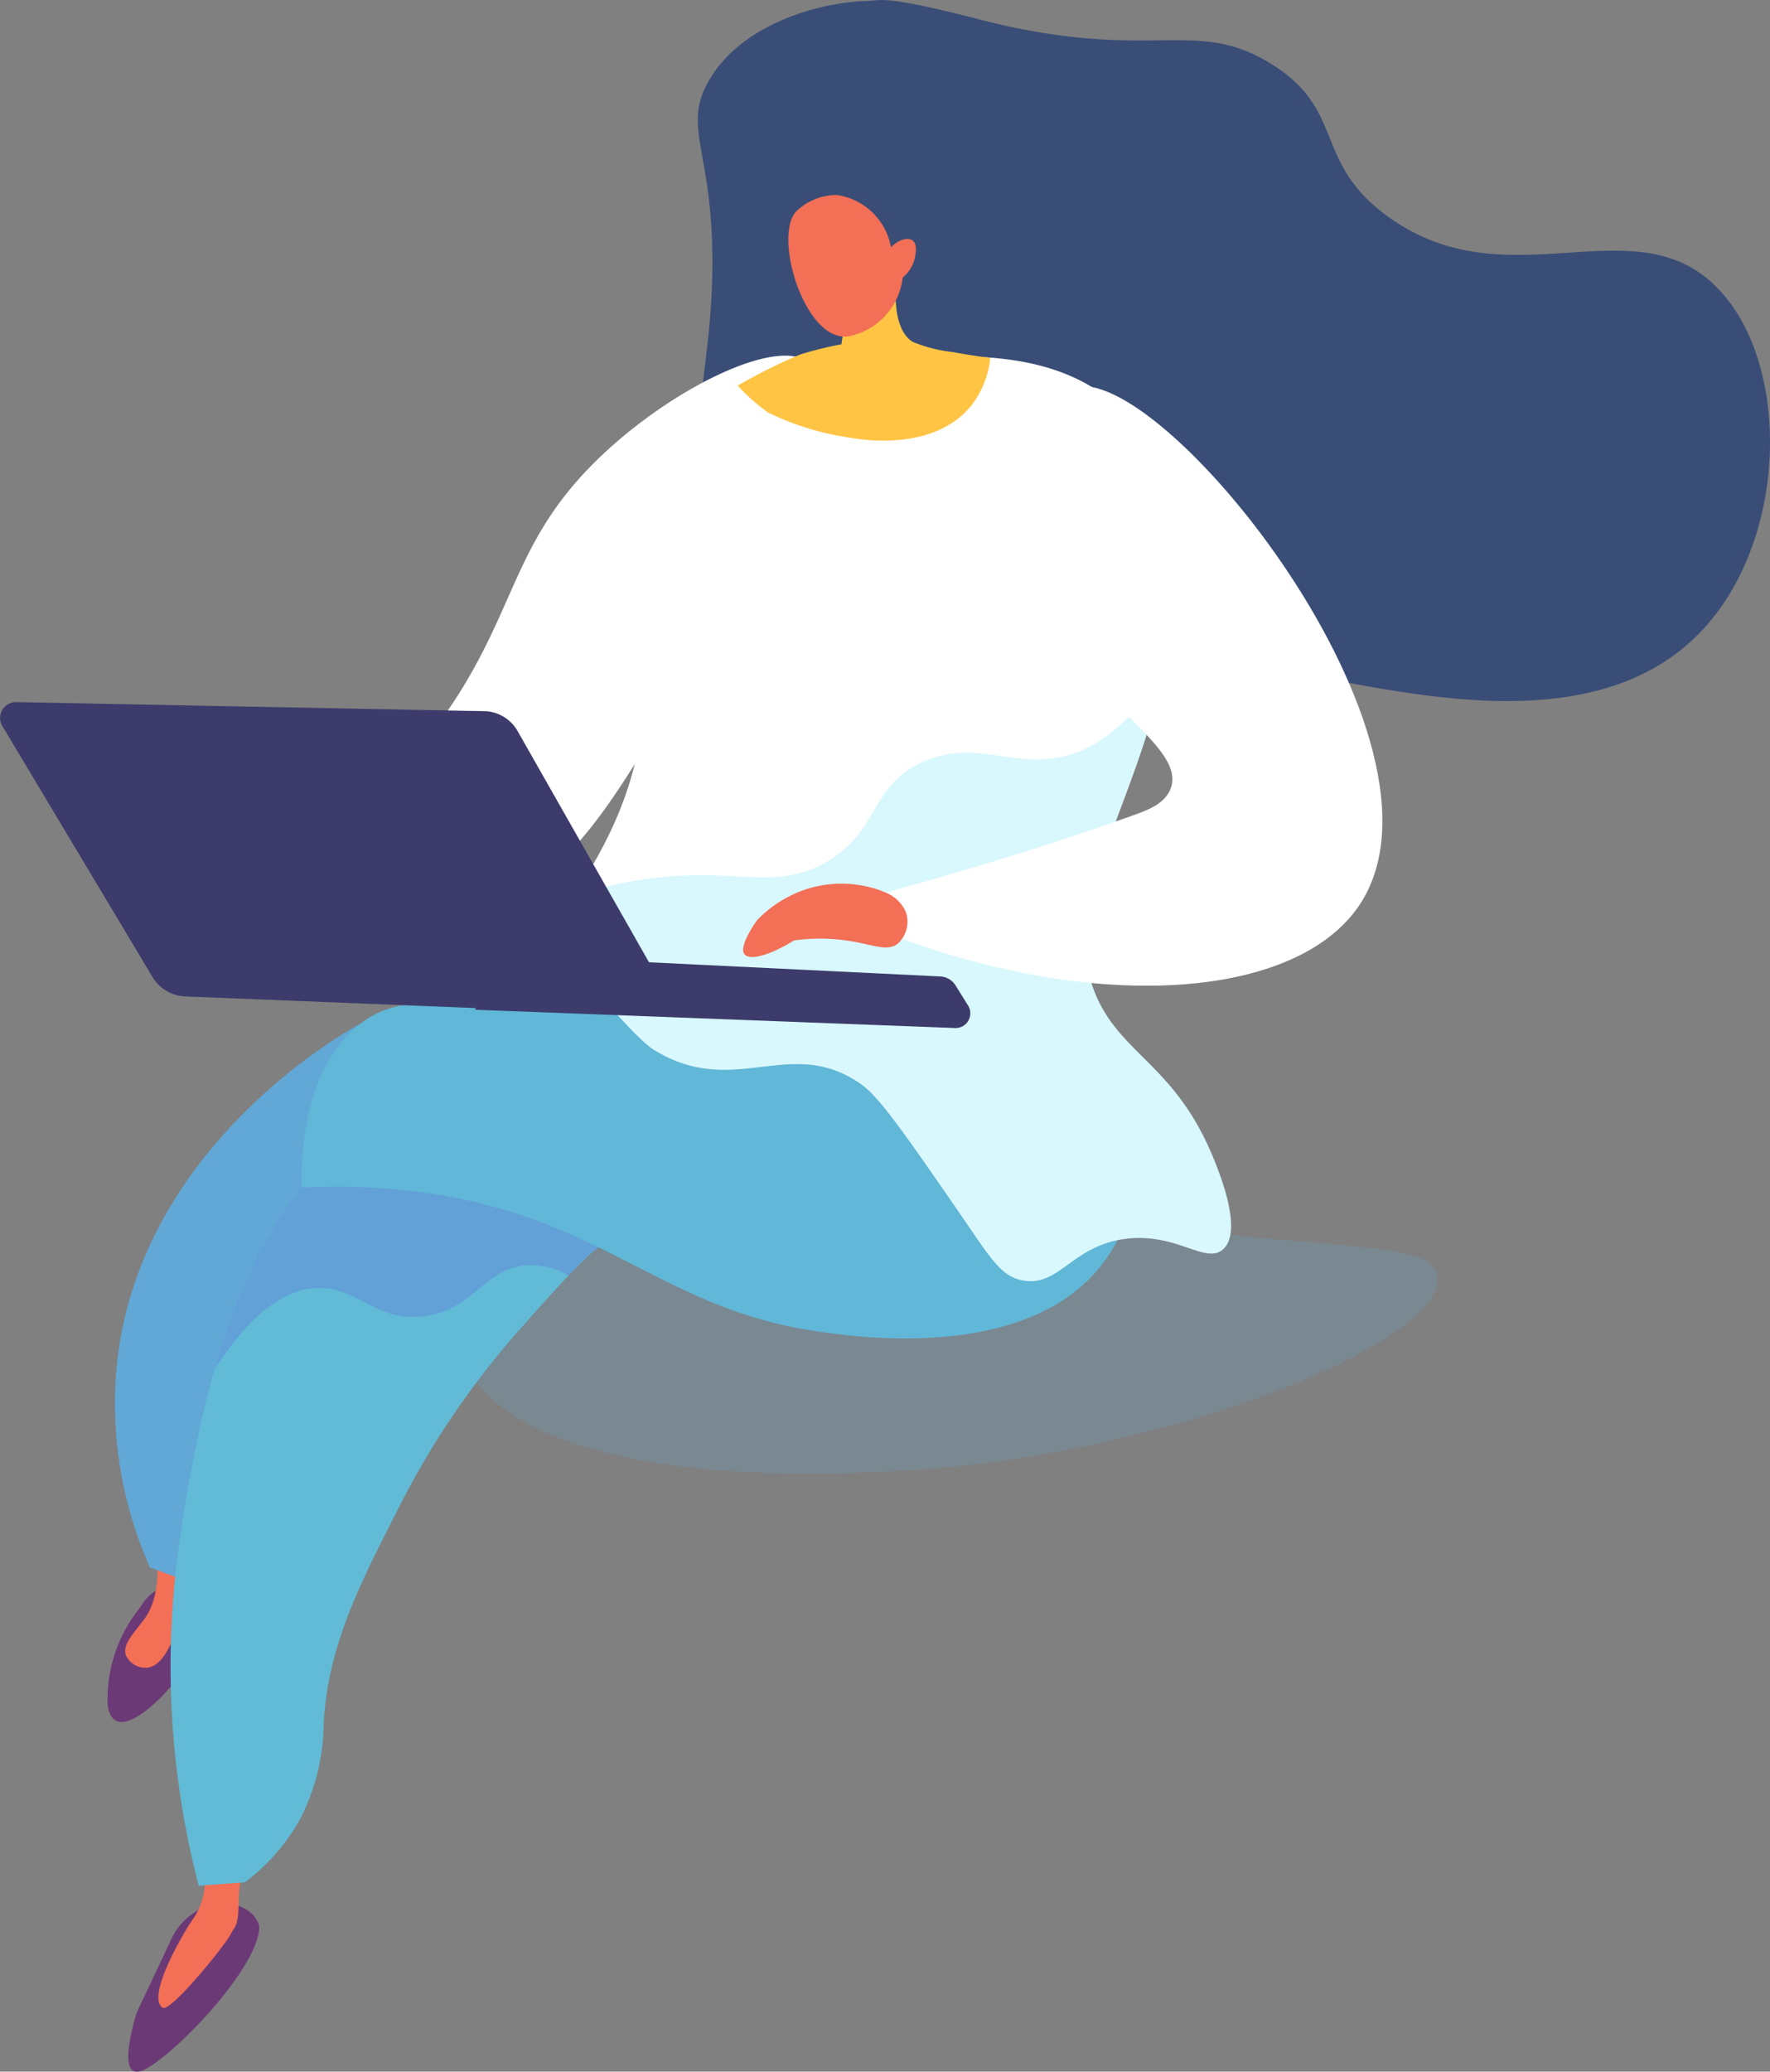 <svg xmlns="http://www.w3.org/2000/svg" xmlns:xlink="http://www.w3.org/1999/xlink" width="76.257" height="89.238" viewBox="0 0 76.257 89.238">
  <rect x="0" y="0" width="76.257" height="89.238" fill="#808080" stroke="none"/>
  <defs>
    <linearGradient id="linear-gradient" x1="-87.357" y1="-0.046" x2="-86.168" y2="1.189" gradientUnits="objectBoundingBox">
      <stop offset="0" stop-color="#192e44"/>
      <stop offset="1" stop-color="#394d76"/>
    </linearGradient>
    <linearGradient id="linear-gradient-2" x1="-624.876" y1="-240.736" x2="-623.445" y2="-240.736" gradientUnits="objectBoundingBox">
      <stop offset="0" stop-color="#311944"/>
      <stop offset="1" stop-color="#6b3976"/>
    </linearGradient>
    <linearGradient id="linear-gradient-3" x1="-1080.833" y1="1.454" x2="-1077.305" y2="-4.779" gradientUnits="objectBoundingBox">
      <stop offset="0" stop-color="#ffc444"/>
      <stop offset="0.996" stop-color="#f36f56"/>
    </linearGradient>
    <linearGradient id="linear-gradient-4" x1="-891.882" y1="0.5" x2="-890.882" y2="0.5" xlink:href="#linear-gradient-2"/>
    <linearGradient id="linear-gradient-5" x1="-1366.573" y1="3.065" x2="-1364.073" y2="-0.811" xlink:href="#linear-gradient-3"/>
    <linearGradient id="linear-gradient-6" x1="-261.019" y1="0.092" x2="-260.662" y2="1.42" gradientUnits="objectBoundingBox">
      <stop offset="0" stop-color="#80d4f9"/>
      <stop offset="1" stop-color="#61a8d7"/>
    </linearGradient>
    <linearGradient id="linear-gradient-7" x1="-99.031" y1="1.066" x2="-98.838" y2="0.491" gradientUnits="objectBoundingBox">
      <stop offset="0" stop-color="#80e0f9"/>
      <stop offset="1" stop-color="#61bbd7"/>
    </linearGradient>
    <linearGradient id="linear-gradient-8" x1="-103.933" y1="2.203" x2="-103.731" y2="1.014" gradientUnits="objectBoundingBox">
      <stop offset="0" stop-color="#aa80f9"/>
      <stop offset="0.996" stop-color="#6165d7"/>
    </linearGradient>
    <linearGradient id="linear-gradient-9" x1="-111.267" y1="0.003" x2="-111.115" y2="2.181" gradientUnits="objectBoundingBox">
      <stop offset="0" stop-color="#80d8f9"/>
      <stop offset="1" stop-color="#61b7d7"/>
    </linearGradient>
    <linearGradient id="linear-gradient-10" x1="255.672" y1="-67.893" x2="255.724" y2="-69.655" xlink:href="#linear-gradient-3"/>
    <linearGradient id="linear-gradient-11" x1="505.637" y1="-96.203" x2="505.593" y2="-93.032" xlink:href="#linear-gradient-3"/>
    <linearGradient id="linear-gradient-12" x1="132.094" y1="0.5" x2="133.094" y2="0.5" gradientUnits="objectBoundingBox">
      <stop offset="0" stop-color="#80e8f9"/>
      <stop offset="1" stop-color="#61afd7"/>
    </linearGradient>
    <linearGradient id="linear-gradient-13" x1="-169.227" y1="0.5" x2="-168.227" y2="0.5" gradientUnits="objectBoundingBox">
      <stop offset="0" stop-color="#40447e"/>
      <stop offset="0.996" stop-color="#3c3b6b"/>
    </linearGradient>
    <linearGradient id="linear-gradient-14" x1="-123.058" y1="-0.074" x2="-122.58" y2="0.951" xlink:href="#linear-gradient-13"/>
    <linearGradient id="linear-gradient-15" x1="-155.983" y1="-0.105" x2="-155.379" y2="0.95" xlink:href="#linear-gradient-13"/>
    <linearGradient id="linear-gradient-16" x1="329.021" y1="0.142" x2="328.018" y2="2.24" xlink:href="#linear-gradient-3"/>
  </defs>
  <g id="Group_410" data-name="Group 410" transform="translate(-118.051 -110.462)">
    <path id="Path_302" data-name="Path 302" d="M1396.553,994.583c16.557,2.812,21.957,1.71,22.24,3.545.426,2.758-11.381,7.7-22.885,8.38-3.083.183-16.931,1-19.34-5.157a7.045,7.045,0,0,1,1.612-7.091C1381.21,991.208,1386.337,992.848,1396.553,994.583Z" transform="translate(-1238.804 -832.709)" fill="#61a8d7" opacity="0.19" style="mix-blend-mode: multiply;isolation: isolate"/>
    <g id="Group_64" data-name="Group 64" transform="translate(118.051 110.462)">
      <g id="Group_61" data-name="Group 61" transform="translate(4.608)">
        <path id="Path_133" data-name="Path 133" d="M1591.594,119.849c-1.033-.67-.092-2.617-.036-6.8.068-5.127-1.294-6.082-.2-8.094,1.337-2.46,4.7-3.478,6.934-3.526.492-.01.607-.279,4.728.788,7.425,1.923,9.284-.138,12.609,1.921,3.213,1.99,1.806,4.168,4.926,6.5,5.057,3.782,10.374-.307,13.988,2.857,3.418,2.992,3.5,10.616-.1,14.776-4.076,4.716-11.426,3.3-16.352,2.364a30.106,30.106,0,0,1-11.723-5.319,31.211,31.211,0,0,1-6.4-6.354,2.312,2.312,0,0,0-1.428-.838,2.5,2.5,0,0,0-1.675.591C1595.31,119.792,1592.609,120.506,1591.594,119.849Z" transform="translate(-1565.476 -101.39)" fill="url(#linear-gradient)"/>
        <path id="Path_134" data-name="Path 134" d="M1543.781,156.4c-1.328-1.21-6.067,1.122-9.207,4.217-3.689,3.636-3.406,6.584-6.625,11.1a26.572,26.572,0,0,1-9.207,7.916l1.033,2.581a18.612,18.612,0,0,0,11.272-2.753c2.991-1.953,4.53-4.541,7.486-9.637C1541.5,164.711,1545.441,157.915,1543.781,156.4Z" transform="translate(-1513.513 -140.754)" fill="#fff"/>
        <path id="Path_135" data-name="Path 135" d="M1503.707,398.5l1.51-3.208a2.781,2.781,0,0,1,.968-1.125l.748-.5s1.787-.048,2.065,1.076c.06,1.427-2.712,4.614-4.466,5.88-.291.21-.706.49-.958.346C1503.146,400.725,1503.446,399.413,1503.707,398.5Z" transform="translate(-1502.441 -311.771)" fill="url(#linear-gradient-2)"/>
        <path id="Path_136" data-name="Path 136" d="M1509.875,387.442a2.964,2.964,0,0,1-.387,2.5c-.229.283-2.08,3.336-1.32,3.829.343.222,2.7-2.7,2.924-3.147.207-.405.341-.31.353-1.414a5.744,5.744,0,0,1,.272-1.678Z" transform="translate(-1505.772 -307.29)" fill="url(#linear-gradient-3)"/>
        <path id="Path_137" data-name="Path 137" d="M1501.512,346.036a6.254,6.254,0,0,0-1.4,4.18c.272,2.186,3.2-1.01,3.607-2.09s.885-2.619.885-2.619S1502.552,344.231,1501.512,346.036Z" transform="translate(-1500.083 -276.791)" fill="url(#linear-gradient-4)"/>
        <path id="Path_138" data-name="Path 138" d="M1504.164,337.385s.453,2.323-.411,3.549c-.43.611-1.011,1.129-.841,1.626a.923.923,0,0,0,.917.535c.705-.073,1.1-1.154,1.372-1.916a20.041,20.041,0,0,0,.634-3.535Z" transform="translate(-1502.097 -271.259)" fill="url(#linear-gradient-5)"/>
        <path id="Path_139" data-name="Path 139" d="M1504.351,282.782l-1.542-.562a17.369,17.369,0,0,1-1.453-8.5c.84-9.4,9.537-14.385,10.5-14.919,2.37,1.189,4.769,2.866,4.857,4.98.109,2.654-3.507,4.057-6.906,7.938A25.072,25.072,0,0,0,1504.351,282.782Z" transform="translate(-1500.953 -214.698)" fill="url(#linear-gradient-6)"/>
        <path id="Path_140" data-name="Path 140" d="M1511.075,280.579a37.5,37.5,0,0,1-.775-15.166c.741-4.713,2.247-14.3,8.648-17.876a24.49,24.49,0,0,0,5.832-3.65,20.652,20.652,0,0,0,4.106-5.062c8.562-2.511,16.457-1.493,19.942,3.1a6.665,6.665,0,0,1,1.6,3.378c.44,3.829-3.322,8.438-7.543,9.4-5.365,1.223-8.477-4.285-13.23-2.452-1.33.512-2.457,1.783-4.711,4.324a35.952,35.952,0,0,0-5.09,7.408c-1.816,3.554-3.194,6.177-3.394,9.577a9.2,9.2,0,0,1-1,4.118,8.579,8.579,0,0,1-2.4,2.754Z" transform="translate(-1507.122 -199.352)" fill="url(#linear-gradient-7)"/>
        <path id="Path_141" data-name="Path 141" d="M1555.307,245.3a6.663,6.663,0,0,0-1.606-3.378c-3.484-4.591-11.381-5.609-19.942-3.1a20.65,20.65,0,0,1-4.107,5.062,24.49,24.49,0,0,1-5.832,3.65c-3.909,2.183-5.991,6.608-7.189,10.8,1.778-2.757,3.3-3.49,4.479-3.5,1.686-.019,2.44,1.423,4.453,1.226,2.152-.21,2.644-1.99,4.388-2.194a3.249,3.249,0,0,1,1.936.43,7.657,7.657,0,0,1,2.646-2.043c4.753-1.833,7.865,3.676,13.23,2.452C1551.985,253.737,1555.747,249.128,1555.307,245.3Z" transform="translate(-1511.995 -199.352)" opacity="0.3" fill="url(#linear-gradient-8)" style="mix-blend-mode: multiply;isolation: isolate"/>
        <path id="Path_142" data-name="Path 142" d="M1530.019,263.158a28.214,28.214,0,0,1,4.261.1c8.542.844,10.9,5.07,17.957,6.1,1.67.244,9.106,1.33,12.326-2.969,2.312-3.086,1.962-8.4-.567-10.5-1.07-.885-2.13-.861-8.984-.8-2.582.023-5.164.031-7.745.065-10.927.139-13.017-.618-15,1.19C1531.335,257.19,1529.978,259,1530.019,263.158Z" transform="translate(-1521.63 -212.006)" fill="url(#linear-gradient-9)"/>
        <g id="Group_59" data-name="Group 59" transform="translate(18.735 15.361)">
          <g id="Group_58" data-name="Group 58">
            <path id="Path_143" data-name="Path 143" d="M1579.667,156.943s8.625-2.515,12.424,1.785a7.616,7.616,0,0,1,1.65,3.832c2.045,10.212-5.689,16.346-2.642,21.733,1.21,2.139,3.341,2.784,4.855,6.629.257.651,1.184,3.005.333,3.747-.749.653-1.982-.726-4.171-.46-2.318.282-2.86,2.063-4.42,1.8-1.017-.17-1.455-1.038-2.954-3.2-2.169-3.134-3.253-4.7-4.031-5.251-3.068-2.168-5.438.659-8.937-1.487-1.267-.777-5.959-6.819-4.578-5.159,3.286-4.1,4.049-7.481,4.128-9.833.086-2.578-.657-3.749,0-6.8a15.285,15.285,0,0,1,3.378-6.32C1575.081,157.545,1575.534,157.108,1579.667,156.943Z" transform="translate(-1566.945 -156.211)" fill="#fff"/>
          </g>
        </g>
        <g id="Group_60" data-name="Group 60" transform="translate(27.177 8.398)">
          <path id="Path_144" data-name="Path 144" d="M1604.125,138.855c-.117.546-.712,3.474.487,4.227a6.329,6.329,0,0,0,1.756.444c.653.123,1.2.2,1.588.244a4,4,0,0,1-.788,2.017c-1.589,2.038-4.774,1.511-5.228,1.428a11.948,11.948,0,0,1-3.56-1.089,8.115,8.115,0,0,1-1.305-1.158,22.631,22.631,0,0,1,2.712-1.349,15.643,15.643,0,0,1,1.753-.43q.132-.848.265-1.7Z" transform="translate(-1597.076 -136.755)" fill="url(#linear-gradient-10)"/>
          <path id="Path_145" data-name="Path 145" d="M1609.771,134.92a2.921,2.921,0,0,1-2.3,2.524c-1.868.338-3.274-4.175-2.318-5.343a2.5,2.5,0,0,1,1.788-.74,2.775,2.775,0,0,1,2.327,2.253c.323-.34.726-.438.924-.3.251.18.117.706.086.825A1.514,1.514,0,0,1,1609.771,134.92Z" transform="translate(-1602.666 -131.36)" fill="url(#linear-gradient-11)"/>
        </g>
        <path id="Path_146" data-name="Path 146" d="M1567.2,215.925c.4-.493.752-.975,1.078-1.448a17.149,17.149,0,0,1,4.645-.894c2.852-.138,4.415.533,6.356-.636,2.2-1.326,1.814-3.167,3.941-4.2,2.239-1.082,3.822.141,5.975-.254,1.3-.238,2.885-1.108,4.5-3.645-1.238,6.109-4.839,10.484-2.594,14.452,1.21,2.139,3.341,2.784,4.855,6.629.257.651,1.184,3.005.333,3.747-.749.653-1.982-.726-4.171-.46-2.318.282-2.86,2.063-4.42,1.8-1.017-.17-1.455-1.038-2.954-3.2-2.169-3.134-3.253-4.7-4.031-5.251-3.068-2.168-5.438.659-8.937-1.487C1570.508,220.306,1565.816,214.265,1567.2,215.925Z" transform="translate(-1548.21 -175.862)" opacity="0.3" fill="url(#linear-gradient-12)" style="mix-blend-mode: multiply;isolation: isolate"/>
      </g>
      <g id="Group_62" data-name="Group 62" transform="translate(0 30.243)">
        <path id="Path_147" data-name="Path 147" d="M1557.225,248.109l19.516.95a.818.818,0,0,1,.655.385l.541.867a.634.634,0,0,1-.562.969l-20.672-.788Z" transform="translate(-1536.229 -237.241)" fill="url(#linear-gradient-13)"/>
        <path id="Path_148" data-name="Path 148" d="M1484.335,209.323l20.162.391a1.692,1.692,0,0,1,1.438.855l6.982,12.284L1491.623,222a1.735,1.735,0,0,1-1.418-.842l-6.468-10.807A.683.683,0,0,1,1484.335,209.323Z" transform="translate(-1483.638 -209.323)" fill="url(#linear-gradient-14)"/>
        <path id="Path_149" data-name="Path 149" d="M1521.71,211.552a1.691,1.691,0,0,0-1.438-.855l-.441-.008a3.141,3.141,0,0,1-.664,1.727c-1.243,1.5-3.308.575-4.848,2.163-1.691,1.745-.129,3.821-1.641,5.445-1.592,1.709-4.165.317-7.123,1.411l.426.711a1.733,1.733,0,0,0,1.418.842l21.294.848Z" transform="translate(-1499.413 -210.305)" opacity="0.3" fill="url(#linear-gradient-15)" style="mix-blend-mode: multiply;isolation: isolate"/>
      </g>
      <g id="Group_63" data-name="Group 63" transform="translate(38.158 16.636)">
        <path id="Path_150" data-name="Path 150" d="M1620.583,184.585l-.762-2.012c2.808-.77,6.69-1.907,10.673-3.33.624-.223,1.364-.5,1.607-1.155.681-1.841-3.648-3.749-5.331-7.769-1.556-3.718-.7-8.878,1.107-9.487,3.759-1.269,17.089,15.324,12.328,22.318C1637.513,187.1,1629.217,187.733,1620.583,184.585Z" transform="translate(-1619.821 -160.762)" fill="#fff"/>
      </g>
      <path id="Path_151" data-name="Path 151" d="M1604.049,237.553a4.937,4.937,0,0,0-4.008.087,5.271,5.271,0,0,0-1.521,1.09c-.064.088-.829,1.147-.55,1.486.223.272,1.088.047,2.127-.6a8.058,8.058,0,0,1,1.861-.045c1.426.131,2.08.582,2.6.193a1.285,1.285,0,0,0,.372-1.335A1.588,1.588,0,0,0,1604.049,237.553Z" transform="translate(-1565.891 -199.106)" fill="url(#linear-gradient-16)"/>
    </g>
  </g>
</svg>

